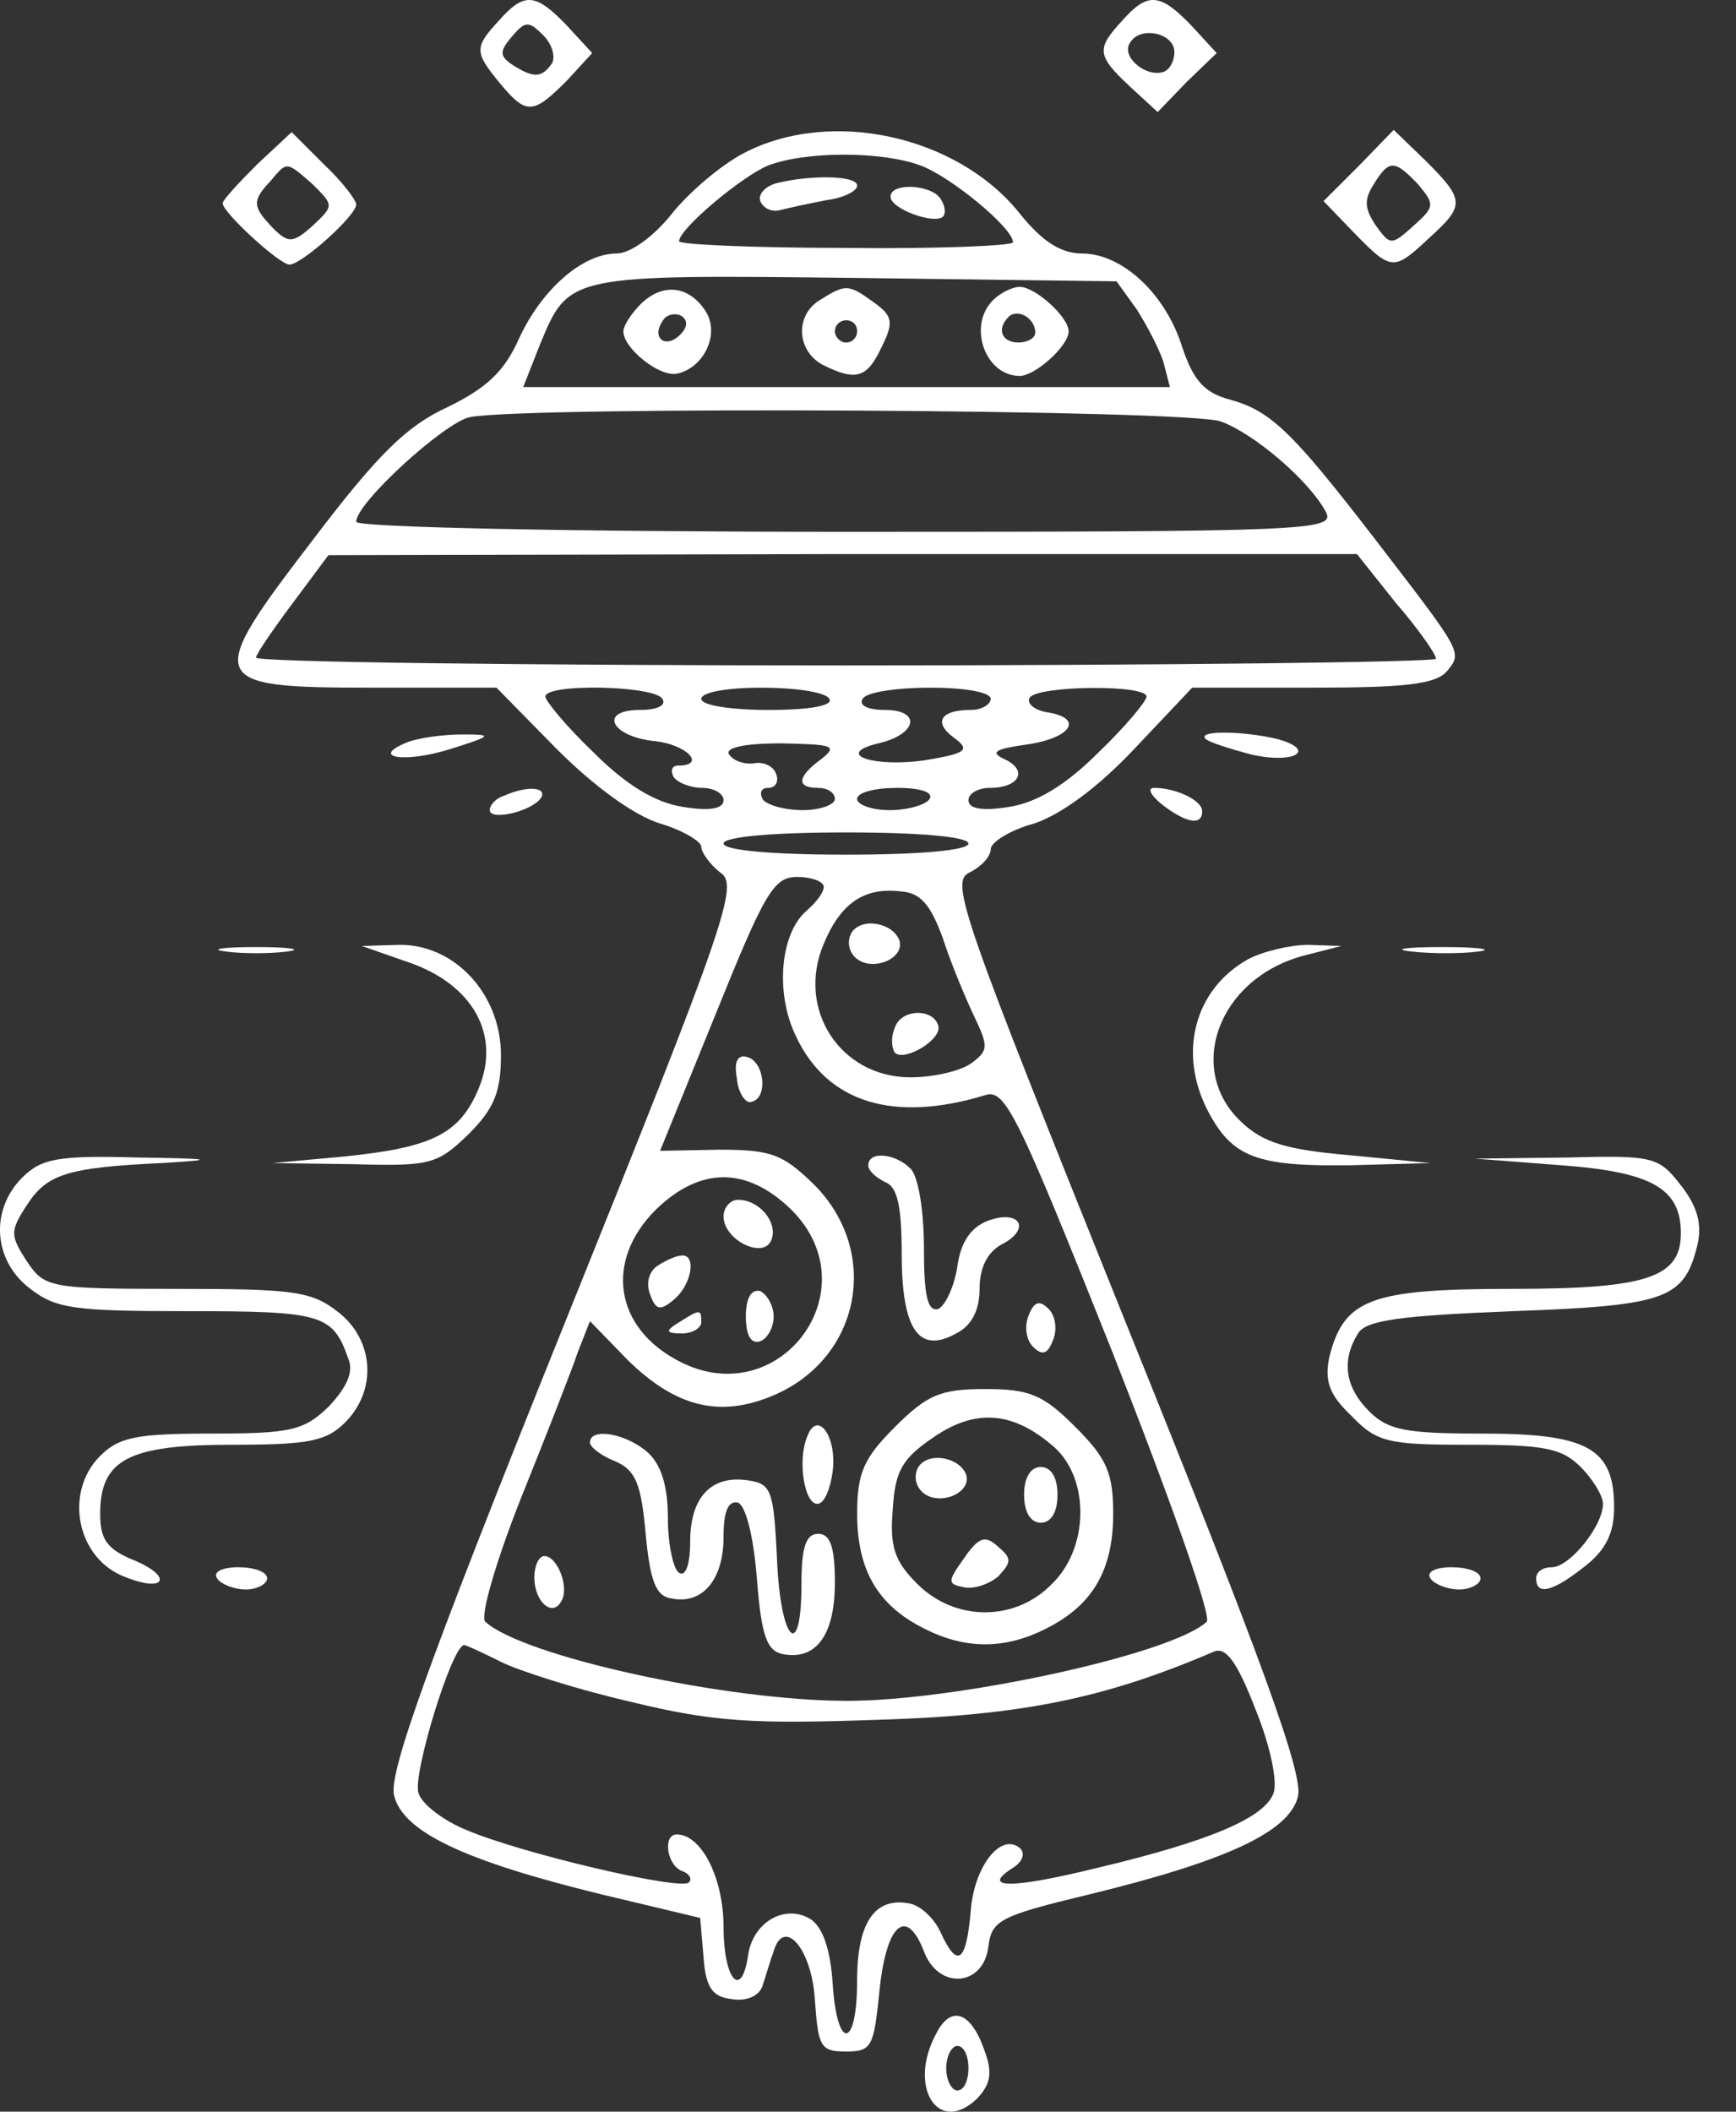 <svg width="37" height="45" viewBox="0 0 37 45" fill="none" xmlns="http://www.w3.org/2000/svg">
<rect x="0" y="0" width="37" height="45" fill="#333333" stroke="none"/>
<path d="M10.629 0.443C10.107 1.012 10.107 1.107 10.653 1.772C11.222 2.46 11.364 2.436 12.076 1.724L12.622 1.131L12.076 0.538C11.412 -0.15 11.175 -0.174 10.629 0.443ZM11.768 1.345C11.554 1.653 11.388 1.677 10.938 1.392C10.653 1.202 10.629 1.107 10.914 0.775C11.198 0.443 11.27 0.443 11.578 0.751C11.768 0.941 11.839 1.202 11.768 1.345Z" fill="white"/>
<path d="M23.915 0.443C23.369 1.036 23.369 1.178 24.081 1.843L24.674 2.388L25.291 1.748L25.932 1.131L25.386 0.538C24.722 -0.15 24.461 -0.174 23.915 0.443ZM25.03 1.107C25.03 1.297 24.935 1.487 24.793 1.534C24.413 1.653 23.891 1.202 24.081 0.917C24.295 0.538 25.03 0.704 25.03 1.107Z" fill="white"/>
<path d="M5.48 3.503C5.077 3.907 4.745 4.263 4.745 4.334C4.745 4.524 5.955 5.639 6.169 5.639C6.429 5.639 7.592 4.595 7.592 4.358C7.592 4.263 7.284 3.859 6.904 3.503L6.216 2.815L5.48 3.503ZM6.667 3.93C7.118 4.381 7.118 4.381 6.667 4.808C6.24 5.188 6.145 5.188 5.813 4.856C5.386 4.405 5.362 4.286 5.765 3.859C6.121 3.432 6.097 3.432 6.667 3.93Z" fill="white"/>
<path d="M15.848 3.266C15.35 3.527 14.662 4.12 14.306 4.571C13.927 5.046 13.428 5.402 13.144 5.402C12.408 5.402 11.53 6.184 11.056 7.228C10.748 7.916 10.368 8.272 9.538 8.676C8.66 9.079 8.043 9.696 6.691 11.475C4.342 14.536 4.389 14.654 7.924 14.654H10.582L11.863 15.959C12.669 16.766 13.523 17.383 14.069 17.549C14.544 17.691 14.947 17.929 14.947 18.047C14.947 18.166 15.137 18.427 15.35 18.593C15.754 18.854 15.493 19.613 12.005 28.273C9.111 35.462 8.28 37.787 8.399 38.261C8.589 39.044 9.917 39.661 12.835 40.373L14.923 40.871L14.994 41.701C15.042 42.366 15.184 42.556 15.611 42.603C15.92 42.65 16.181 42.532 16.252 42.318C16.323 42.105 16.418 41.773 16.489 41.583C16.703 40.847 17.296 41.512 17.367 42.603C17.438 43.623 17.486 43.718 18.031 43.718C18.577 43.718 18.624 43.623 18.743 42.437C18.885 41.013 19.312 40.61 19.692 41.583C20 42.413 20.973 42.342 21.068 41.464C21.139 40.919 21.329 40.824 23.203 40.373C26.122 39.661 27.474 39.044 27.664 38.285C27.782 37.81 26.905 35.391 24.01 28.225C20.499 19.494 20.238 18.783 20.665 18.593C20.902 18.474 21.116 18.261 21.116 18.095C21.116 17.952 21.519 17.691 22.041 17.549C22.61 17.359 23.393 16.79 24.176 15.959L25.41 14.654H27.972C29.941 14.654 30.606 14.583 30.843 14.299C31.175 13.895 31.175 13.919 29.277 11.451C27.521 9.174 27.071 8.747 26.193 8.51C25.671 8.367 25.434 8.106 25.196 7.394C24.84 6.256 23.915 5.402 23.061 5.402C22.61 5.402 22.207 5.141 21.732 4.547C20.404 2.887 17.699 2.294 15.848 3.266ZM19.621 3.527C20.262 3.764 21.59 4.856 21.59 5.164C21.59 5.235 20 5.307 18.031 5.283C16.086 5.283 14.473 5.212 14.473 5.141C14.473 4.88 15.801 3.764 16.37 3.527C17.177 3.219 18.791 3.219 19.621 3.527ZM24.224 6.588C24.437 6.92 24.698 7.418 24.793 7.703L24.935 8.249H18.055H11.151L11.507 7.347C12.124 5.852 12.1 5.852 18.245 5.923L23.797 5.995L24.224 6.588ZM26.027 8.984C26.738 9.245 27.901 10.242 28.257 10.906C28.471 11.309 27.925 11.333 18.031 11.333C12.195 11.333 7.592 11.238 7.592 11.119C7.592 10.716 9.466 9.008 10.012 8.889C11.246 8.652 25.386 8.723 26.027 8.984ZM29.752 12.851C30.226 13.397 30.606 13.943 30.606 14.038C30.606 14.109 24.959 14.18 18.031 14.18C11.127 14.18 5.457 14.109 5.457 14.014C5.457 13.943 5.813 13.421 6.24 12.851L6.999 11.831L17.96 11.807H28.921L29.752 12.851ZM14.117 14.892C14.211 15.034 13.998 15.129 13.642 15.129C12.741 15.129 13.025 15.698 13.95 15.793C14.639 15.864 15.066 16.315 14.449 16.315C14.33 16.315 14.283 16.41 14.354 16.552C14.425 16.671 14.71 16.79 14.971 16.79C15.208 16.79 15.421 16.908 15.421 17.051C15.421 17.241 15.113 17.288 14.544 17.193C13.95 17.098 13.334 16.719 12.646 16.03C12.076 15.485 11.625 14.939 11.625 14.844C11.625 14.559 13.95 14.607 14.117 14.892ZM17.675 14.892C17.77 15.034 17.272 15.129 16.394 15.129C15.588 15.129 14.947 15.034 14.947 14.892C14.947 14.749 15.516 14.654 16.228 14.654C16.94 14.654 17.604 14.749 17.675 14.892ZM21.116 14.892C21.116 15.01 20.926 15.129 20.689 15.129C20.048 15.129 19.882 15.39 20.333 15.722C20.689 15.983 20.594 16.054 19.739 16.197C18.648 16.363 17.747 16.078 18.719 15.841C19.55 15.651 19.645 15.129 18.862 15.129C18.506 15.129 18.292 15.034 18.387 14.892C18.458 14.749 19.123 14.654 19.834 14.654C20.546 14.654 21.116 14.749 21.116 14.892ZM24.437 14.844C24.437 14.939 23.986 15.485 23.417 16.03C22.729 16.719 22.112 17.098 21.519 17.193C20.95 17.288 20.641 17.241 20.641 17.051C20.641 16.908 20.855 16.79 21.092 16.79C21.732 16.79 21.922 16.41 21.4 16.173C21.092 16.03 21.21 15.959 21.898 15.864C22.848 15.722 23.108 15.295 22.302 15.176C22.041 15.129 21.875 14.987 21.946 14.868C22.112 14.607 24.437 14.583 24.437 14.844ZM17.509 16.173C16.987 16.552 16.964 16.79 17.438 16.79C17.628 16.79 17.794 16.885 17.794 17.027C17.794 17.146 17.486 17.264 17.106 17.264C16.703 17.264 16.323 17.146 16.252 17.027C16.181 16.885 16.228 16.79 16.37 16.79C16.537 16.79 16.608 16.647 16.537 16.481C16.489 16.339 16.276 16.22 16.062 16.268C15.872 16.291 15.635 16.22 15.54 16.078C15.445 15.936 15.848 15.841 16.655 15.841C17.747 15.864 17.865 15.888 17.509 16.173ZM19.811 17.027C19.739 17.146 19.36 17.264 18.957 17.264C18.577 17.264 18.268 17.146 18.268 17.027C18.268 16.885 18.648 16.79 19.123 16.79C19.621 16.79 19.906 16.885 19.811 17.027ZM20.641 17.976C20.641 18.118 19.621 18.213 18.031 18.213C16.442 18.213 15.421 18.118 15.421 17.976C15.421 17.834 16.442 17.739 18.031 17.739C19.621 17.739 20.641 17.834 20.641 17.976ZM17.557 18.901C17.557 19.02 17.391 19.233 17.201 19.399C16.631 19.874 16.513 21.155 16.964 22.081C17.628 23.504 19.052 23.931 20.997 23.338C21.424 23.196 21.685 23.741 23.702 28.795C24.935 31.927 25.837 34.465 25.718 34.56C24.983 35.248 20.404 36.245 18.055 36.245C15.469 36.245 11.151 35.296 10.344 34.56C10.226 34.465 10.558 33.303 11.103 31.927C11.649 30.574 12.195 29.174 12.313 28.819L12.574 28.154L13.381 28.985C14.401 29.981 15.327 30.218 16.465 29.744C18.34 28.961 18.791 26.683 17.343 25.236C16.679 24.595 16.442 24.5 15.327 24.5L14.069 24.524L15.255 21.606C16.299 19.02 16.489 18.688 16.987 18.688C17.296 18.688 17.557 18.783 17.557 18.901ZM20.095 19.993C20.262 20.515 20.57 21.25 20.76 21.653C21.068 22.294 21.068 22.389 20.712 22.65C20.499 22.816 19.906 22.958 19.407 22.958C17.913 22.958 16.964 21.511 17.557 20.111C17.913 19.257 18.411 18.901 19.194 18.996C19.621 19.02 19.834 19.281 20.095 19.993ZM16.869 25.782C18.577 27.49 16.608 30.123 14.473 29.008C13.096 28.297 12.883 26.873 13.974 25.782C14.923 24.856 15.92 24.856 16.869 25.782ZM10.676 35.414C11.056 35.604 12.313 36.007 13.452 36.268C15.208 36.695 16.038 36.743 18.743 36.648C21.78 36.553 23.536 36.197 25.861 35.201C26.122 35.082 26.359 35.391 26.762 36.434C27.071 37.194 27.237 37.977 27.142 38.214C26.952 38.736 25.79 39.234 23.393 39.803C21.566 40.254 20.878 40.254 21.59 39.803C21.78 39.685 21.851 39.519 21.756 39.4C21.353 39.02 20.76 39.756 20.689 40.729C20.594 41.82 20.404 41.962 20.048 41.179C19.906 40.871 19.621 40.61 19.384 40.563C18.648 40.42 18.268 40.966 18.268 42.2C18.268 43.671 17.841 43.718 17.747 42.271C17.699 41.535 17.533 41.061 17.272 40.895C16.726 40.563 16.038 40.966 15.943 41.678C15.801 42.627 15.421 42.176 15.421 41.061C15.421 40.017 14.947 39.092 14.425 39.092C14.117 39.092 14.211 39.756 14.544 39.875C14.686 39.922 14.757 40.041 14.686 40.112C14.544 40.302 11.103 39.495 9.941 38.997C9.466 38.807 8.992 38.451 8.921 38.214C8.778 37.858 9.632 35.058 9.893 35.058C9.941 35.058 10.297 35.224 10.676 35.414Z" fill="white"/>
<path d="M16.537 3.907C16.299 3.978 16.157 4.144 16.204 4.286C16.276 4.453 16.465 4.524 16.631 4.476C16.821 4.429 17.248 4.334 17.628 4.263C17.984 4.215 18.269 4.073 18.269 3.954C18.269 3.741 17.296 3.717 16.537 3.907Z" fill="white"/>
<path d="M18.98 4.191C18.98 4.452 19.905 4.785 20.095 4.619C20.166 4.547 20.143 4.381 20.048 4.239C19.858 3.93 18.98 3.883 18.98 4.191Z" fill="white"/>
<path d="M13.666 6.469C13.452 6.683 13.286 6.944 13.286 7.062C13.286 7.418 14.045 8.035 14.425 7.964C14.994 7.845 15.35 7.133 15.042 6.635C14.686 6.09 14.14 6.018 13.666 6.469ZM14.496 7.133C14.188 7.442 13.879 7.205 14.117 6.849C14.188 6.706 14.378 6.659 14.52 6.73C14.662 6.825 14.662 6.967 14.496 7.133Z" fill="white"/>
<path d="M17.509 6.374C16.94 6.683 16.964 7.466 17.533 7.774C18.245 8.13 18.482 8.059 18.791 7.394C19.052 6.873 19.028 6.73 18.625 6.445C18.102 6.066 18.031 6.042 17.509 6.374ZM18.269 7.062C18.269 7.181 18.174 7.3 18.031 7.3C17.913 7.3 17.794 7.181 17.794 7.062C17.794 6.92 17.913 6.825 18.031 6.825C18.174 6.825 18.269 6.92 18.269 7.062Z" fill="white"/>
<path d="M21.163 6.398C20.617 6.944 20.997 8.011 21.733 8.011C22.065 8.011 22.776 7.371 22.776 7.062C22.776 6.754 22.065 6.113 21.733 6.113C21.59 6.113 21.329 6.232 21.163 6.398ZM22.065 7.086C22.065 7.205 21.899 7.299 21.709 7.299C21.353 7.299 21.234 7.015 21.495 6.754C21.685 6.564 22.065 6.778 22.065 7.086Z" fill="white"/>
<path d="M15.706 22.982C15.73 23.291 15.896 23.528 16.015 23.48C16.37 23.409 16.299 22.65 15.944 22.531C15.73 22.46 15.635 22.602 15.706 22.982Z" fill="white"/>
<path d="M18.506 24.833C18.506 24.951 18.672 25.094 18.862 25.189C19.123 25.283 19.218 25.687 19.218 26.707C19.218 28.32 19.573 28.866 20.38 28.415C20.712 28.249 20.878 27.917 20.878 27.466C20.878 27.015 21.044 26.683 21.353 26.517C21.993 26.185 21.732 25.758 21.044 26.019C20.689 26.161 20.475 26.47 20.404 26.992C20.333 27.442 20.143 27.822 20 27.893C19.763 27.964 19.692 27.585 19.692 26.588C19.692 25.805 19.573 25.07 19.407 24.904C19.075 24.572 18.506 24.524 18.506 24.833Z" fill="white"/>
<path d="M21.922 28.036C21.827 28.273 21.875 28.558 22.017 28.7C22.207 28.89 22.326 28.866 22.444 28.558C22.539 28.32 22.492 28.036 22.349 27.893C22.16 27.703 22.041 27.727 21.922 28.036Z" fill="white"/>
<path d="M19.075 30.408C18.411 31.072 18.269 31.381 18.269 32.259C18.269 33.445 18.696 34.204 19.692 34.702C20.57 35.153 21.424 35.153 22.302 34.702C23.298 34.204 23.726 33.445 23.726 32.259C23.726 31.381 23.583 31.072 22.919 30.408C22.231 29.72 21.946 29.601 20.997 29.601C20.048 29.601 19.763 29.72 19.075 30.408ZM22.492 30.859C23.227 31.547 23.203 32.994 22.421 33.753C21.638 34.56 20.357 34.56 19.55 33.753C19.075 33.279 18.957 32.97 19.028 32.164C19.075 31.333 19.241 31.072 19.906 30.622C20.807 30.005 21.614 30.076 22.492 30.859Z" fill="white"/>
<path d="M19.573 31.262C19.478 31.428 19.502 31.642 19.645 31.784C19.977 32.116 20.712 31.832 20.593 31.428C20.451 31.049 19.787 30.93 19.573 31.262Z" fill="white"/>
<path d="M21.827 31.855C21.827 32.235 21.97 32.449 22.183 32.449C22.397 32.449 22.539 32.235 22.539 31.855C22.539 31.476 22.397 31.262 22.183 31.262C21.97 31.262 21.827 31.476 21.827 31.855Z" fill="white"/>
<path d="M20.546 33.208C20.19 33.706 20.19 33.754 20.546 33.825C20.76 33.872 21.092 33.754 21.282 33.587C21.566 33.279 21.566 33.208 21.258 32.947C20.997 32.71 20.855 32.757 20.546 33.208Z" fill="white"/>
<path d="M17.201 30.622C16.988 31.144 17.154 32.093 17.438 32.045C17.581 32.021 17.699 31.713 17.747 31.357C17.842 30.598 17.415 30.029 17.201 30.622Z" fill="white"/>
<path d="M12.574 30.74C12.574 30.835 12.812 31.025 13.12 31.143C13.547 31.333 13.666 31.618 13.761 32.686C13.856 33.682 13.974 34.014 14.306 34.062C14.971 34.204 15.421 33.658 15.421 32.757C15.421 32.211 15.516 31.974 15.73 32.021C15.896 32.093 16.062 32.733 16.133 33.658C16.228 34.868 16.347 35.177 16.679 35.248C17.391 35.39 17.794 34.845 17.794 33.73C17.794 32.97 17.699 32.686 17.438 32.686C17.177 32.686 17.082 32.97 17.082 33.753C17.082 35.438 16.631 34.987 16.56 33.208C16.489 31.76 16.442 31.618 15.943 31.547C15.161 31.428 14.71 31.903 14.71 32.852C14.71 33.326 14.615 33.611 14.472 33.516C14.354 33.445 14.235 32.923 14.235 32.353C14.235 31.666 14.093 31.215 13.808 30.954C13.357 30.55 12.574 30.408 12.574 30.74Z" fill="white"/>
<path d="M11.388 33.611C11.388 34.133 11.768 34.465 11.957 34.133C12.147 33.848 11.886 33.16 11.602 33.16C11.483 33.16 11.388 33.374 11.388 33.611Z" fill="white"/>
<path d="M18.15 19.874C18.055 20.04 18.079 20.254 18.221 20.396C18.553 20.728 19.289 20.444 19.17 20.04C19.028 19.66 18.363 19.542 18.15 19.874Z" fill="white"/>
<path d="M19.075 21.891C18.98 22.104 19.004 22.341 19.075 22.436C19.289 22.626 20.072 22.152 20 21.867C19.906 21.487 19.218 21.487 19.075 21.891Z" fill="white"/>
<path d="M15.421 25.924C15.421 26.422 16.276 26.849 16.442 26.422C16.584 26.043 16.181 25.568 15.73 25.568C15.564 25.568 15.421 25.734 15.421 25.924Z" fill="white"/>
<path d="M14.022 26.968C13.832 27.087 13.761 27.348 13.856 27.585C13.974 27.917 14.069 27.941 14.354 27.703C14.733 27.395 14.852 26.754 14.544 26.754C14.425 26.754 14.211 26.849 14.022 26.968Z" fill="white"/>
<path d="M15.896 28.059C15.896 28.463 16.015 28.652 16.204 28.581C16.347 28.534 16.489 28.297 16.489 28.059C16.489 27.822 16.347 27.585 16.204 27.514C16.015 27.466 15.896 27.656 15.896 28.059Z" fill="white"/>
<path d="M14.473 28.178C14.164 28.368 14.188 28.415 14.544 28.415C14.757 28.415 14.947 28.297 14.947 28.178C14.947 27.893 14.923 27.893 14.473 28.178Z" fill="white"/>
<path d="M28.969 3.527L28.209 4.286L28.85 4.951C29.657 5.781 29.704 5.781 30.463 5.069C31.223 4.381 31.223 4.263 30.392 3.432L29.704 2.768L28.969 3.527ZM30.226 3.93C30.582 4.358 30.582 4.405 30.131 4.808C29.657 5.235 29.633 5.235 29.325 4.808C29.087 4.452 29.064 4.263 29.277 3.93C29.609 3.385 29.728 3.409 30.226 3.93Z" fill="white"/>
<path d="M8.684 15.817C7.853 16.149 8.636 16.268 9.609 15.959C10.51 15.675 10.51 15.651 9.846 15.651C9.466 15.651 8.921 15.722 8.684 15.817Z" fill="white"/>
<path d="M25.695 15.746C25.766 15.817 26.216 15.959 26.667 16.078C27.593 16.291 28.091 15.983 27.213 15.746C26.525 15.58 25.505 15.556 25.695 15.746Z" fill="white"/>
<path d="M10.748 16.956C10.582 17.003 10.439 17.146 10.439 17.264C10.439 17.502 11.341 17.288 11.53 17.003C11.673 16.766 11.222 16.742 10.748 16.956Z" fill="white"/>
<path d="M24.769 17.146C25.291 17.549 25.623 17.596 25.623 17.288C25.623 17.051 25.054 16.79 24.603 16.79C24.437 16.79 24.532 16.956 24.769 17.146Z" fill="white"/>
<path d="M4.816 20.277C5.172 20.325 5.742 20.325 6.121 20.277C6.477 20.23 6.169 20.182 5.457 20.182C4.745 20.182 4.437 20.23 4.816 20.277Z" fill="white"/>
<path d="M8.731 20.515C10.083 20.989 10.677 22.057 10.202 23.195C9.799 24.168 9.205 24.453 7.355 24.643L5.813 24.785L7.545 24.809C9.182 24.856 9.324 24.809 9.988 24.168C10.534 23.623 10.677 23.267 10.677 22.484C10.677 21.179 9.68 20.111 8.494 20.135L7.711 20.159L8.731 20.515Z" fill="white"/>
<path d="M26.596 20.444C25.457 21.084 25.102 22.436 25.742 23.67C26.264 24.667 26.786 24.856 28.755 24.833L30.487 24.785L28.779 24.619C27.427 24.501 26.928 24.358 26.454 23.907C25.268 22.792 25.956 20.871 27.759 20.372L28.589 20.159L27.877 20.135C27.498 20.135 26.905 20.277 26.596 20.444Z" fill="white"/>
<path d="M30.084 20.277C30.511 20.325 31.151 20.325 31.507 20.277C31.863 20.23 31.507 20.182 30.724 20.182C29.941 20.182 29.657 20.23 30.084 20.277Z" fill="white"/>
<path d="M0.474 25.094C-0.214 25.782 -0.142 26.849 0.617 27.442C1.186 27.893 1.566 27.941 4.033 27.941C6.88 27.941 7.094 28.012 7.426 28.961C7.545 29.245 7.379 29.578 6.999 29.981C6.477 30.479 6.216 30.55 4.508 30.55C2.918 30.55 2.539 30.622 2.135 31.025C1.352 31.808 1.637 33.231 2.681 33.611C3.511 33.943 3.701 33.611 2.871 33.255C2.278 33.018 2.135 32.804 2.135 32.259C2.135 31.096 2.752 30.788 4.935 30.788C6.572 30.788 6.952 30.716 7.355 30.313C8.043 29.625 7.972 28.558 7.213 27.964C6.643 27.514 6.263 27.466 3.772 27.466C1.044 27.466 0.949 27.442 0.569 26.873C0.214 26.327 0.214 26.232 0.569 25.687C0.996 25.022 1.424 24.88 3.44 24.785C4.65 24.714 4.555 24.69 2.918 24.666C1.234 24.619 0.878 24.69 0.474 25.094Z" fill="white"/>
<path d="M33.287 24.833C35.209 24.975 35.825 25.331 35.825 26.28C35.825 27.229 35.09 27.466 32.219 27.466C29.206 27.466 28.637 27.68 28.328 28.937C28.233 29.435 28.328 29.72 28.803 30.171C29.348 30.74 29.586 30.788 31.317 30.788C32.907 30.788 33.287 30.859 33.69 31.262C33.951 31.523 34.165 31.879 34.165 32.045C34.165 32.52 33.453 33.398 33.073 33.398C32.883 33.398 32.741 33.492 32.741 33.635C32.741 34.014 33.097 33.919 33.785 33.374C34.236 33.018 34.402 32.662 34.402 32.116C34.402 30.859 33.832 30.55 31.602 30.55C29.965 30.55 29.586 30.479 29.182 30.076C28.66 29.554 28.589 28.985 28.945 28.415C29.111 28.131 29.87 28.036 32.243 27.941C35.541 27.822 35.897 27.68 36.181 26.517C36.276 26.09 36.181 25.71 35.825 25.26C35.351 24.643 35.232 24.619 33.382 24.667L31.436 24.69L33.287 24.833Z" fill="white"/>
<path d="M4.627 33.635C4.698 33.753 4.982 33.872 5.243 33.872C5.481 33.872 5.694 33.753 5.694 33.635C5.694 33.492 5.409 33.398 5.077 33.398C4.745 33.398 4.532 33.492 4.627 33.635Z" fill="white"/>
<path d="M30.487 33.635C30.558 33.753 30.843 33.872 31.104 33.872C31.341 33.872 31.555 33.753 31.555 33.635C31.555 33.492 31.27 33.398 30.938 33.398C30.606 33.398 30.392 33.492 30.487 33.635Z" fill="white"/>
<path d="M19.953 43.338C19.336 44.477 20.001 45.521 20.831 44.715C21.116 44.406 21.163 44.169 20.973 43.671C20.689 42.864 20.262 42.722 19.953 43.338ZM20.641 44.074C20.641 44.335 20.546 44.548 20.404 44.548C20.285 44.548 20.167 44.335 20.167 44.074C20.167 43.813 20.285 43.599 20.404 43.599C20.546 43.599 20.641 43.813 20.641 44.074Z" fill="white"/>
</svg>
